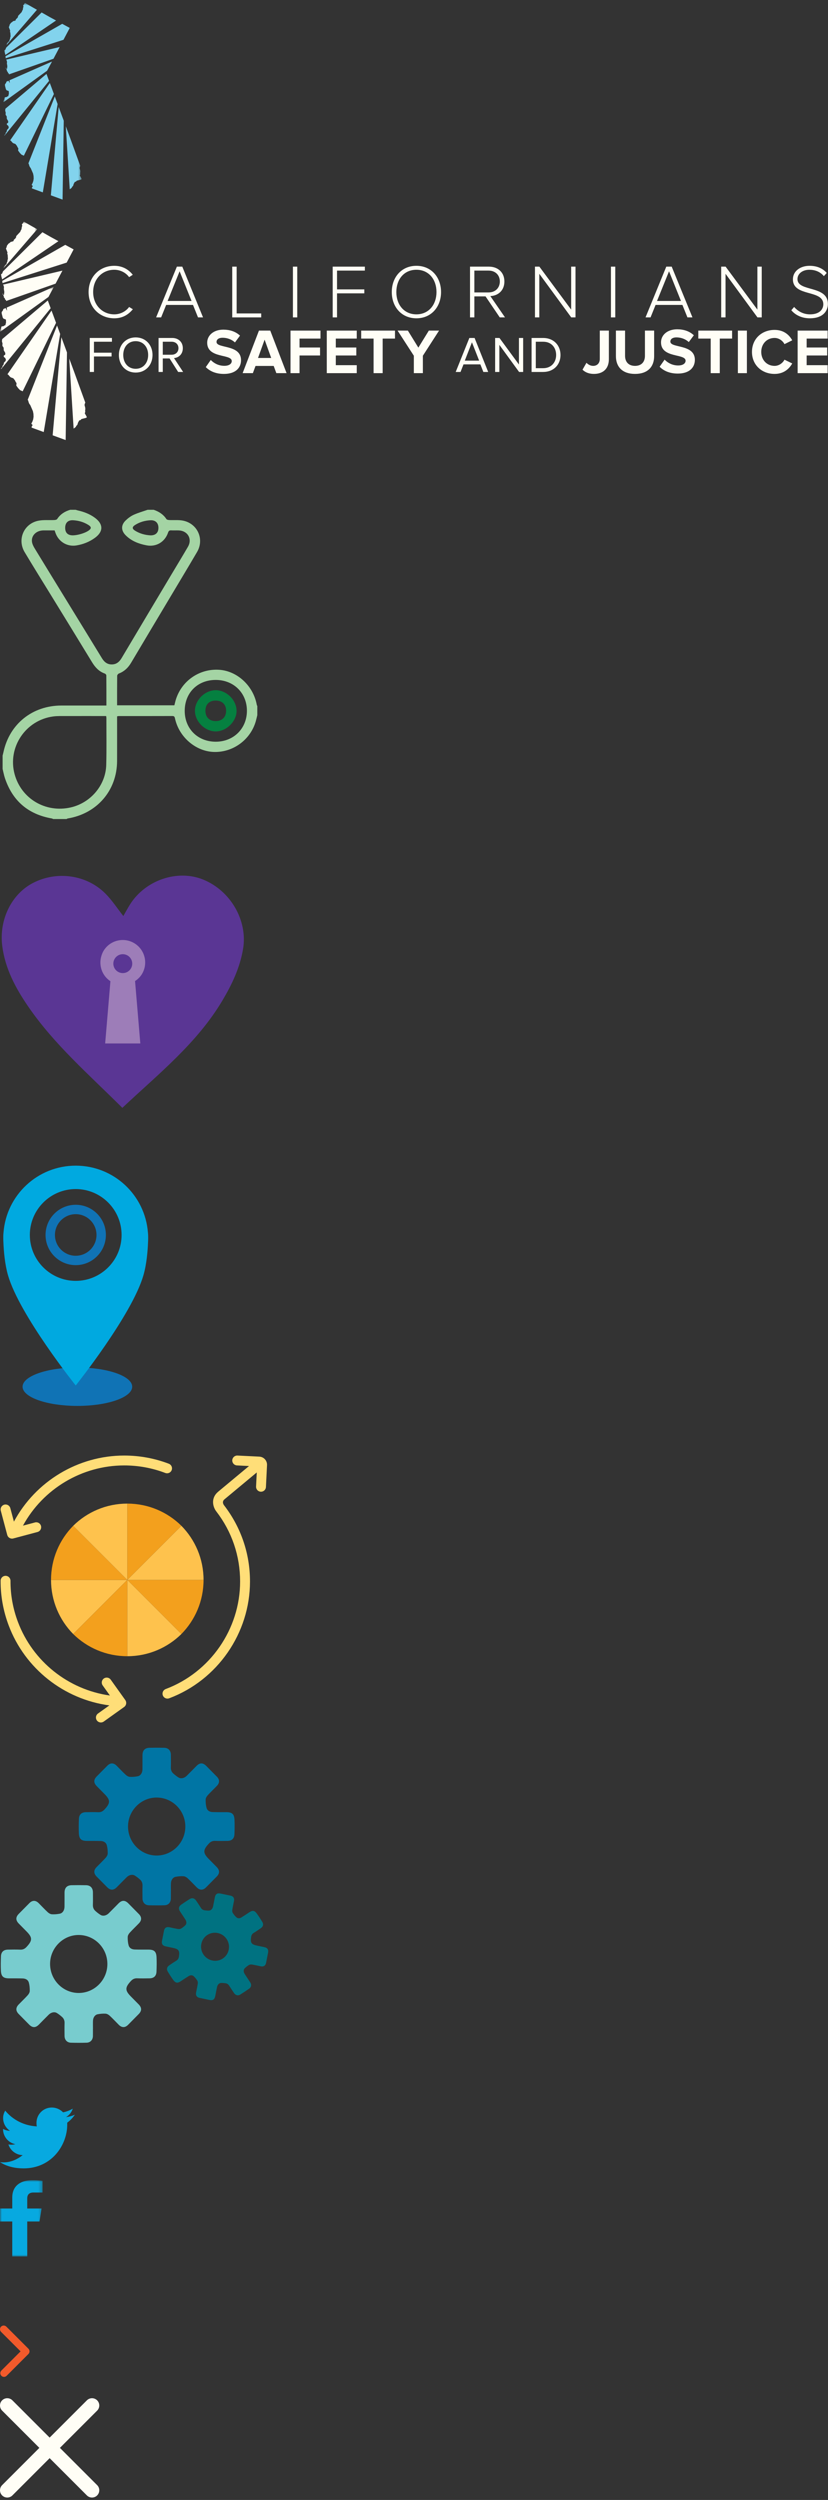 <?xml version="1.0" encoding="UTF-8" standalone="no"?>
<svg width="228px" height="688px" viewBox="0 0 228 688" version="1.1" xmlns="http://www.w3.org/2000/svg" xmlns:xlink="http://www.w3.org/1999/xlink">
    <rect x="0" y="0" width="228" height="688" fill="#333333" stroke="none"/>
    <!-- Generator: Sketch 41.2 (35397) - http://www.bohemiancoding.com/sketch -->
    <title>sprites</title>
    <desc>Created with Sketch.</desc>
    <defs>
        <polygon id="path-1" points="5.86 20.999 0 20.999 0 3.44262296e-05 5.86 3.44262296e-05 11.72 3.44262296e-05 11.72 20.999"></polygon>
        <polygon id="path-3" points="0 0.81 0 13.212 14.851 13.212 14.851 0.81 2.71050543e-20 0.81"></polygon>
        <polygon id="path-5" points="10.24 0.895 0.992 0.895 0.992 13.709 10.24 13.709 10.24 0.895"></polygon>
        <rect id="path-7" x="0.948" y="0.806" width="21.536" height="54.126"></rect>
        <rect id="path-9" x="0.948" y="0.806" width="21.536" height="54.126"></rect>
        <rect id="path-11" x="0.948" y="0.806" width="21.536" height="54.126"></rect>
        <rect id="path-13" x="0.948" y="0.806" width="21.536" height="54.126"></rect>
        <rect id="path-15" x="0.948" y="0.806" width="21.536" height="54.126"></rect>
        <rect id="path-17" x="0.948" y="0.806" width="21.536" height="54.126"></rect>
        <rect id="path-19" x="0.948" y="0.806" width="21.536" height="54.126"></rect>
        <rect id="path-21" x="0.948" y="0.806" width="21.536" height="54.126"></rect>
    </defs>
    <g id="Page-1" stroke="none" stroke-width="1" fill="none" fill-rule="evenodd">
        <g id="sprites" transform="translate(-1, 0)">
            <g id="Page-1" transform="translate(1, 600)">
                <mask id="mask-2" fill="white">
                    <use xlink:href="#path-1"></use>
                </mask>
                <g id="Clip-2"></g>
                <path d="M7.501,20.999 L7.501,11.365 L10.876,11.365 L11.443,7.794 L7.501,7.794 L7.501,4.986 C7.501,3.97 8.068,3.389 9.189,3.389 L11.72,3.389 L11.72,0.169 C11.72,0.169 10.587,3.44262296e-05 8.952,3.44262296e-05 C5.247,3.44262296e-05 3.375,1.888 3.375,4.708 L3.375,7.794 L-3.75e-05,7.794 L-3.75e-05,11.365 L3.375,11.365 L3.375,20.999 L7.501,20.999 Z" id="Fill-1" fill="#07A9E0" mask="url(#mask-2)"></path>
            </g>
            <path d="M21.615,581.973 C20.85,582.315 20.045,582.547 19.179,582.647 C20.065,582.124 20.73,581.288 21.042,580.302 C20.236,580.785 19.32,581.137 18.374,581.329 C17.579,580.523 16.482,580 15.264,580 C12.928,580 11.046,581.882 11.046,584.218 C11.046,584.55 11.066,584.892 11.137,585.194 C7.634,585.003 4.533,583.412 2.429,580.856 C2.077,581.48 1.856,582.124 1.856,582.909 C1.856,584.359 2.601,585.647 3.748,586.412 C3.053,586.392 2.409,586.201 1.835,585.889 L1.835,585.939 C1.835,587.992 3.295,589.704 5.228,590.086 C4.865,590.187 4.483,590.237 4.1,590.237 C3.839,590.237 3.577,590.207 3.315,590.157 C3.839,591.828 5.419,593.076 7.251,593.096 C5.822,594.244 3.98,595.099 2.007,595.099 C1.664,595.099 1.332,595.079 1,595.029 C2.862,596.227 5.107,596.75 7.493,596.75 C15.264,596.75 19.512,590.308 19.512,584.721 L19.512,584.167 C20.327,583.573 21.042,582.839 21.615,581.973 Z" id="twitter" fill="#07A9E0"></path>
            <g id="system" transform="translate(1, 480)">
                <path d="M47.053,40.532 C47.053,41.198 47.066,41.864 47.05,42.529 C47.023,43.56 46.355,44.307 45.337,44.338 C43.885,44.382 42.429,44.381 40.977,44.34 C39.928,44.311 39.252,43.561 39.239,42.496 C39.224,41.306 39.209,40.114 39.245,38.925 C39.264,38.242 39.035,37.689 38.554,37.258 C38.109,36.859 37.633,36.483 37.126,36.172 C36.465,35.768 35.544,35.969 34.883,36.623 C33.971,37.525 33.078,38.448 32.172,39.358 C31.258,40.279 30.398,40.274 29.48,39.346 C28.52,38.377 27.559,37.408 26.605,36.435 C25.768,35.584 25.758,34.705 26.588,33.843 C27.424,32.977 28.303,32.152 29.11,31.26 C29.386,30.955 29.648,30.505 29.657,30.115 C29.677,29.341 29.61,28.536 29.404,27.793 C29.191,27.02 28.5,26.681 27.732,26.657 C26.477,26.616 25.221,26.633 23.965,26.63 C22.392,26.625 21.796,26.125 21.718,24.554 C21.651,23.23 21.678,21.897 21.73,20.57 C21.774,19.366 22.448,18.743 23.646,18.723 C24.782,18.704 25.921,18.684 27.055,18.731 C27.759,18.76 28.291,18.507 28.747,18.009 C28.788,17.965 28.831,17.922 28.872,17.878 C30.416,16.188 30.401,15.365 28.796,13.742 C28.076,13.014 27.352,12.291 26.64,11.558 C25.744,10.638 25.745,9.782 26.636,8.879 C27.607,7.892 28.578,6.907 29.555,5.926 C30.381,5.095 31.282,5.098 32.12,5.937 C32.956,6.774 33.761,7.645 34.63,8.447 C34.929,8.724 35.367,8.974 35.758,8.998 C36.481,9.041 37.23,8.977 37.943,8.833 C38.721,8.676 39.212,7.894 39.227,6.933 C39.248,5.643 39.231,4.351 39.236,3.06 C39.239,1.721 39.876,1.024 41.19,0.996 C42.523,0.967 43.858,0.968 45.191,0.999 C46.38,1.028 47.045,1.757 47.051,2.972 C47.057,4.122 47.08,5.273 47.044,6.422 C47.022,7.105 47.252,7.658 47.733,8.089 C48.178,8.488 48.654,8.864 49.161,9.175 C49.822,9.58 50.742,9.378 51.404,8.725 C52.316,7.823 53.209,6.9 54.114,5.989 C55.029,5.068 55.889,5.073 56.807,6 C57.782,6.984 58.758,7.965 59.724,8.955 C60.507,9.755 60.52,10.643 59.739,11.459 C58.895,12.344 57.998,13.181 57.178,14.087 C56.901,14.391 56.641,14.842 56.63,15.232 C56.611,16.006 56.676,16.811 56.882,17.553 C57.096,18.327 57.788,18.666 58.554,18.691 C59.809,18.732 61.066,18.715 62.322,18.718 C63.895,18.723 64.493,19.223 64.57,20.793 C64.635,22.118 64.608,23.45 64.558,24.777 C64.513,25.981 63.84,26.605 62.642,26.625 C61.505,26.644 60.367,26.664 59.233,26.617 C58.529,26.588 57.996,26.839 57.539,27.337 C57.499,27.382 57.456,27.424 57.416,27.469 C55.873,29.157 55.888,29.983 57.49,31.605 C58.209,32.333 58.932,33.056 59.647,33.789 C60.541,34.709 60.541,35.565 59.653,36.468 C58.681,37.454 57.709,38.439 56.733,39.421 C55.907,40.253 55.007,40.25 54.167,39.411 C53.331,38.574 52.526,37.702 51.658,36.9 C51.358,36.623 50.919,36.373 50.531,36.35 C49.806,36.306 49.059,36.374 48.344,36.514 C47.605,36.659 47.103,37.412 47.068,38.293 C47.038,39.038 47.062,39.786 47.062,40.532 L47.053,40.532 Z M51.033,22.683 C51.036,18.294 47.523,14.726 43.167,14.695 C38.852,14.663 35.267,18.26 35.254,22.634 C35.242,27.054 38.792,30.661 43.15,30.653 C47.49,30.645 51.031,27.067 51.033,22.683 L51.033,22.683 Z" id="Fill-3" fill="#0075A4"></path>
                <path d="M25.588,78.355 C25.588,79.021 25.601,79.687 25.585,80.352 C25.559,81.383 24.891,82.13 23.872,82.161 C22.42,82.205 20.965,82.204 19.513,82.163 C18.464,82.134 17.788,81.384 17.774,80.319 C17.759,79.129 17.744,77.937 17.78,76.748 C17.8,76.065 17.571,75.512 17.09,75.081 C16.645,74.682 16.168,74.306 15.661,73.995 C15,73.591 14.08,73.792 13.419,74.446 C12.506,75.348 11.613,76.271 10.708,77.181 C9.793,78.102 8.933,78.097 8.015,77.169 C7.055,76.2 6.095,75.231 5.14,74.258 C4.304,73.407 4.293,72.528 5.124,71.666 C5.96,70.8 6.839,69.975 7.646,69.083 C7.921,68.778 8.183,68.328 8.192,67.938 C8.212,67.164 8.146,66.359 7.94,65.616 C7.726,64.843 7.035,64.504 6.267,64.48 C5.012,64.439 3.756,64.456 2.5,64.453 C0.928,64.448 0.331,63.948 0.253,62.378 C0.187,61.053 0.215,59.72 0.265,58.393 C0.31,57.189 0.983,56.566 2.182,56.546 C3.318,56.527 4.456,56.507 5.591,56.554 C6.294,56.583 6.826,56.33 7.283,55.832 C7.324,55.788 7.367,55.745 7.407,55.701 C8.951,54.011 8.936,53.188 7.331,51.565 C6.612,50.837 5.888,50.114 5.175,49.381 C4.28,48.461 4.281,47.605 5.171,46.702 C6.142,45.715 7.114,44.73 8.09,43.749 C8.916,42.918 9.817,42.921 10.656,43.76 C11.492,44.597 12.297,45.468 13.165,46.27 C13.465,46.547 13.903,46.797 14.293,46.821 C15.017,46.864 15.765,46.8 16.478,46.656 C17.257,46.499 17.748,45.717 17.763,44.756 C17.783,43.466 17.767,42.174 17.771,40.883 C17.774,39.544 18.411,38.847 19.725,38.819 C21.058,38.79 22.393,38.791 23.726,38.822 C24.915,38.851 25.581,39.58 25.587,40.795 C25.593,41.945 25.615,43.096 25.579,44.245 C25.557,44.928 25.787,45.481 26.268,45.912 C26.713,46.311 27.19,46.687 27.697,46.998 C28.358,47.403 29.278,47.201 29.939,46.548 C30.852,45.646 31.745,44.723 32.65,43.812 C33.565,42.891 34.425,42.896 35.343,43.823 C36.317,44.807 37.293,45.788 38.26,46.778 C39.042,47.578 39.055,48.466 38.275,49.282 C37.43,50.167 36.534,51.004 35.713,51.91 C35.437,52.214 35.176,52.665 35.166,53.055 C35.146,53.829 35.212,54.634 35.417,55.376 C35.631,56.15 36.323,56.489 37.09,56.514 C38.345,56.555 39.602,56.538 40.858,56.541 C42.431,56.546 43.028,57.046 43.105,58.616 C43.17,59.941 43.143,61.273 43.093,62.6 C43.048,63.804 42.375,64.428 41.177,64.448 C40.041,64.467 38.903,64.487 37.768,64.44 C37.065,64.411 36.532,64.662 36.075,65.16 C36.035,65.205 35.992,65.247 35.951,65.292 C34.408,66.98 34.423,67.806 36.026,69.428 C36.745,70.156 37.468,70.879 38.182,71.612 C39.077,72.532 39.077,73.388 38.188,74.291 C37.217,75.277 36.245,76.262 35.269,77.244 C34.442,78.076 33.542,78.073 32.703,77.234 C31.867,76.397 31.062,75.525 30.194,74.723 C29.894,74.446 29.455,74.196 29.066,74.173 C28.342,74.129 27.595,74.197 26.88,74.337 C26.141,74.482 25.639,75.235 25.603,76.116 C25.573,76.861 25.597,77.609 25.597,78.355 L25.588,78.355 Z M29.569,60.506 C29.572,56.117 26.059,52.549 21.703,52.518 C17.387,52.486 13.802,56.083 13.789,60.457 C13.777,64.877 17.328,68.484 21.685,68.476 C26.026,68.468 29.566,64.89 29.569,60.506 L29.569,60.506 Z" id="Fill-5" fill="#78CCCE"></path>
                <path d="M62.414,53.646 C61.238,51.866 58.856,51.362 57.081,52.519 C55.322,53.664 54.835,56.084 56.003,57.862 C57.184,59.657 59.592,60.166 61.357,58.994 C63.115,57.825 63.59,55.425 62.414,53.646 L62.414,53.646 Z M68.173,64.459 C68.423,64.838 68.682,65.213 68.924,65.598 C69.298,66.194 69.199,66.872 68.631,67.274 C67.82,67.846 66.99,68.394 66.148,68.919 C65.54,69.298 64.871,69.125 64.461,68.524 C64.004,67.851 63.547,67.179 63.119,66.487 C62.873,66.091 62.533,65.862 62.098,65.798 C61.693,65.739 61.28,65.705 60.874,65.719 C60.345,65.737 59.898,66.199 59.767,66.82 C59.587,67.679 59.427,68.541 59.254,69.4 C59.08,70.27 58.588,70.592 57.716,70.409 C56.803,70.219 55.891,70.029 54.98,69.835 C54.182,69.665 53.844,69.169 53.994,68.364 C54.143,67.555 54.333,66.754 54.457,65.942 C54.499,65.665 54.477,65.31 54.336,65.084 C54.055,64.635 53.714,64.202 53.317,63.856 C52.904,63.496 52.382,63.565 51.936,63.839 C51.205,64.29 50.496,64.773 49.779,65.244 C48.882,65.835 48.353,65.775 47.717,64.91 C47.18,64.18 46.693,63.411 46.222,62.636 C45.793,61.933 45.942,61.324 46.617,60.86 C47.256,60.421 47.898,59.981 48.562,59.579 C48.973,59.331 49.182,58.987 49.254,58.53 C49.261,58.49 49.268,58.45 49.275,58.409 C49.517,56.864 49.198,56.401 47.672,56.082 C46.988,55.938 46.303,55.799 45.62,55.651 C44.765,55.464 44.442,54.976 44.608,54.126 C44.789,53.197 44.972,52.27 45.158,51.343 C45.314,50.559 45.829,50.221 46.623,50.382 C47.415,50.544 48.202,50.737 48.999,50.866 C49.274,50.911 49.618,50.888 49.849,50.754 C50.278,50.507 50.68,50.188 51.032,49.837 C51.416,49.454 51.4,48.823 51.047,48.271 C50.572,47.527 50.076,46.797 49.591,46.062 C49.088,45.297 49.188,44.66 49.927,44.149 C50.675,43.629 51.436,43.126 52.207,42.642 C52.894,42.209 53.549,42.375 54.011,43.063 C54.448,43.717 54.894,44.364 55.306,45.032 C55.552,45.43 55.892,45.658 56.328,45.722 C56.732,45.781 57.145,45.816 57.552,45.801 C58.081,45.784 58.529,45.321 58.659,44.7 C58.839,43.842 58.999,42.98 59.171,42.12 C59.346,41.25 59.838,40.929 60.71,41.111 C61.635,41.303 62.562,41.495 63.486,41.693 C64.232,41.854 64.575,42.356 64.439,43.115 C64.29,43.937 64.095,44.752 63.969,45.578 C63.927,45.855 63.948,46.21 64.09,46.436 C64.37,46.884 64.712,47.318 65.108,47.664 C65.521,48.023 66.043,47.956 66.49,47.681 C67.22,47.231 67.93,46.747 68.647,46.276 C69.544,45.685 70.073,45.745 70.709,46.611 C71.245,47.341 71.732,48.11 72.204,48.884 C72.633,49.587 72.484,50.196 71.81,50.66 C71.169,51.099 70.528,51.54 69.865,51.94 C69.453,52.189 69.244,52.533 69.172,52.989 C69.165,53.03 69.157,53.07 69.151,53.11 C68.908,54.654 69.227,55.119 70.752,55.438 C71.436,55.582 72.121,55.721 72.805,55.87 C73.661,56.056 73.984,56.543 73.818,57.393 C73.637,58.321 73.454,59.249 73.268,60.176 C73.11,60.961 72.597,61.3 71.803,61.138 C71.011,60.976 70.224,60.784 69.427,60.654 C69.152,60.609 68.808,60.631 68.577,60.765 C68.148,61.014 67.748,61.334 67.393,61.683 C67.027,62.045 67.025,62.662 67.338,63.178 C67.601,63.613 67.896,64.03 68.178,64.455 L68.173,64.459 Z" id="Fill-7" fill="#007281"></path>
            </g>
            <g id="cycle" transform="translate(1, 400)">
                <path d="M35.051,34.799 L49.946,49.693 C53.719,45.861 56.051,40.603 56.051,34.799 L35.051,34.799 Z" id="Fill-3" fill="#F3A01D"></path>
                <path d="M35.051,34.799 L20.157,49.693 C16.384,45.861 14.052,40.603 14.052,34.799 L35.051,34.799 Z" id="Fill-5" fill="#FEC24D"></path>
                <path d="M35.051,34.799 L49.946,19.905 C53.719,23.737 56.051,28.995 56.051,34.799 L35.051,34.799 Z" id="Fill-7" fill="#FEC24D"></path>
                <path d="M35.051,34.799 L20.157,19.905 C16.384,23.737 14.052,28.995 14.052,34.799 L35.051,34.799 Z" id="Fill-9" fill="#F3A01D"></path>
                <path d="M35.051,34.799 L49.946,19.905 C46.114,16.131 40.855,13.799 35.051,13.799 L35.051,34.799 Z" id="Fill-11" fill="#F3A01D"></path>
                <path d="M35.051,34.799 L49.946,49.693 C46.114,53.467 40.855,55.799 35.051,55.799 L35.051,34.799 Z" id="Fill-13" fill="#FEC24D"></path>
                <path d="M35.051,34.799 L20.157,19.905 C23.989,16.131 29.247,13.799 35.051,13.799 L35.051,34.799 Z" id="Fill-15" fill="#FEC24D"></path>
                <path d="M35.051,34.799 L20.157,49.693 C23.989,53.467 29.247,55.799 35.051,55.799 L35.051,34.799 Z" id="Fill-17" fill="#F3A01D"></path>
                <path d="M1.994,22.427 C2.156,23.036 2.706,23.437 3.307,23.437 C3.423,23.437 3.541,23.423 3.658,23.391 L10.33,21.614 C11.056,21.421 11.488,20.675 11.294,19.95 C11.101,19.223 10.354,18.786 9.63,18.986 L6.322,19.867 C11.847,9.735 22.566,3.294 34.204,3.294 C38.105,3.294 41.912,3.993 45.52,5.371 C46.224,5.64 47.008,5.287 47.276,4.585 C47.544,3.884 47.192,3.098 46.49,2.829 C42.572,1.333 38.437,0.574 34.204,0.574 C21.494,0.574 9.799,7.652 3.833,18.763 L2.845,15.056 C2.652,14.328 1.905,13.895 1.181,14.091 C0.455,14.284 0.023,15.03 0.217,15.755 L1.994,22.427 Z" id="Fill-19" fill="#FFDE78"></path>
                <path d="M30.489,62.251 C30.051,61.639 29.202,61.497 28.591,61.935 C27.98,62.371 27.838,63.222 28.275,63.833 L30.265,66.618 C18.836,65.016 9.033,57.254 4.934,46.362 C3.56,42.713 2.873,38.903 2.892,35.039 C2.895,34.288 2.289,33.676 1.538,33.673 L1.531,33.673 C0.783,33.673 0.175,34.278 0.171,35.027 C0.151,39.223 0.897,43.359 2.388,47.32 C6.864,59.215 17.608,67.666 30.11,69.336 L26.987,71.567 C26.375,72.004 26.234,72.854 26.67,73.465 C26.936,73.837 27.354,74.034 27.779,74.034 C28.052,74.034 28.328,73.952 28.568,73.781 L34.187,69.768 C34.48,69.558 34.678,69.24 34.738,68.884 C34.797,68.529 34.712,68.164 34.503,67.87 L30.489,62.251 Z" id="Fill-21" fill="#FFDE78"></path>
                <path d="M71.412,0.873 L65.382,0.575 C64.644,0.536 63.994,1.117 63.957,1.867 C63.92,2.618 64.498,3.255 65.248,3.292 L68.573,3.457 L60.081,10.521 C57.955,12.289 58.615,14.75 59.568,15.961 C63.854,21.526 66.118,28.19 66.118,35.232 C66.118,48.328 57.885,60.223 45.632,64.832 C44.929,65.096 44.573,65.881 44.837,66.584 C45.042,67.13 45.56,67.465 46.11,67.465 C46.27,67.465 46.431,67.438 46.589,67.379 C59.897,62.373 68.839,49.455 68.839,35.232 C68.839,27.584 66.378,20.347 61.715,14.29 C61.538,14.065 61.021,13.278 61.821,12.613 L70.704,5.224 L70.512,9.103 C70.475,9.854 71.053,10.492 71.803,10.529 C71.826,10.53 71.849,10.531 71.872,10.531 C72.592,10.531 73.193,9.965 73.229,9.238 L73.527,3.207 C73.587,1.982 72.639,0.934 71.412,0.873" id="Fill-23" fill="#FFDE78"></path>
            </g>
            <g id="crime-survivors" transform="translate(1, 320)">
                <path d="M21.309,66.917 C29.645,66.917 36.403,64.55 36.403,61.63 C36.403,58.711 29.645,56.344 21.309,56.344 C12.973,56.344 6.215,58.711 6.215,61.63 C6.215,64.55 12.973,66.917 21.309,66.917" id="Fill-3" fill="#1073B5"></path>
                <path d="M20.85,11.56 C16.269,11.56 12.542,15.287 12.542,19.867 C12.542,24.448 16.269,28.175 20.85,28.175 C25.431,28.175 29.157,24.448 29.157,19.867 C29.157,15.287 25.431,11.56 20.85,11.56 M20.85,25.591 C17.689,25.591 15.127,23.029 15.127,19.867 C15.127,16.707 17.689,14.145 20.85,14.145 C24.011,14.145 26.573,16.707 26.573,19.867 C26.573,23.029 24.011,25.591 20.85,25.591" id="Fill-5" fill="#1073B5"></path>
                <path d="M40.735,19.22 C39.956,8.915 31.355,0.794 20.85,0.794 C10.346,0.794 1.744,8.915 0.965,19.22 C0.965,19.22 0.887,19.781 0.903,20.698 C0.903,20.713 0.902,20.728 0.902,20.743 C0.902,21.12 0.915,21.495 0.935,21.868 C1.027,24.272 1.319,27.9 2.209,30.98 C5.375,41.929 20.85,61.294 20.85,61.294 C20.85,61.294 36.325,41.929 39.491,30.98 C40.382,27.9 40.674,24.272 40.765,21.868 C40.786,21.495 40.799,21.12 40.799,20.743 C40.799,20.728 40.798,20.713 40.798,20.698 C40.813,19.781 40.735,19.22 40.735,19.22 M20.85,32.502 C13.884,32.502 8.216,26.834 8.216,19.868 C8.216,12.902 13.884,7.234 20.85,7.234 C27.817,7.234 33.484,12.902 33.484,19.868 C33.484,26.834 27.817,32.502 20.85,32.502" id="Fill-7" fill="#00A9E0"></path>
            </g>
            <g id="wellbeing" transform="translate(1, 240)">
                <path d="M33.69,64.884 C24.514,55.734 14.92,47.458 7.721,36.935 C4.259,31.876 1.391,26.525 0.612,20.276 C-0.281,13.108 3.164,6.047 9.108,2.982 C15.666,-0.398 23.838,0.715 29.024,5.916 C30.855,7.751 32.292,9.982 33.962,12.1 C34.578,11.031 35.177,9.882 35.874,8.796 C40.12,2.169 48.879,-0.779 55.884,2.037 C63.499,5.098 68.243,13.348 66.935,21.143 C66.067,26.318 63.871,30.934 61.227,35.374 C54.213,47.151 43.637,55.533 33.69,64.884" id="Fill-3" fill="#5A3694"></path>
                <path d="M38.946,28.291 C40.833,25.448 40.059,21.614 37.216,19.726 C34.373,17.839 30.539,18.613 28.651,21.456 C28.299,21.987 28.069,22.558 27.898,23.139 C27.155,25.669 28.069,28.486 30.381,30.021 C30.389,30.026 30.398,30.029 30.406,30.034 L28.959,47.163 L38.639,47.163 L37.188,29.984 C37.356,29.872 37.529,29.768 37.687,29.638 C38.157,29.255 38.593,28.822 38.946,28.291" id="Fill-5" fill="#9D7DB8"></path>
                <path d="M31.21,25.2 C31.21,23.763 32.375,22.598 33.812,22.598 C35.249,22.598 36.414,23.763 36.414,25.2 C36.414,26.637 35.249,27.802 33.812,27.802 C32.375,27.802 31.21,26.637 31.21,25.2" id="Fill-7" fill="#5A3694"></path>
            </g>
            <g id="public-health" transform="translate(1, 140)">
                <path d="M70.853,56.812 C70.715,57.373 70.594,57.939 70.436,58.495 C68.977,63.581 64.194,67.089 58.931,66.944 C53.916,66.805 49.319,62.874 48.194,57.751 C48.103,57.343 48.028,57.05 47.478,57.052 C42.529,57.073 37.583,57.063 32.635,57.066 C32.529,57.066 32.422,57.106 32.243,57.143 L32.243,58.132 C32.243,61.898 32.252,65.664 32.24,69.43 C32.215,77.548 26.723,83.919 18.616,85.251 C18.517,85.268 18.427,85.35 18.334,85.401 L14.643,85.401 C14.518,85.347 14.399,85.267 14.271,85.244 C7.729,84.101 3.442,80.374 1.357,74.151 C1.081,73.323 0.925,72.455 0.715,71.605 L0.715,67.948 C0.799,67.608 0.893,67.269 0.967,66.926 C2.638,59.223 8.943,54.171 16.913,54.165 C20.713,54.162 24.517,54.166 28.317,54.166 L29.299,54.166 C29.299,51.339 29.308,48.606 29.28,45.872 C29.279,45.698 29.044,45.432 28.86,45.367 C27.241,44.797 26.197,43.646 25.331,42.222 C21.616,36.112 17.86,30.026 14.12,23.931 C11.668,19.939 9.185,15.965 6.78,11.946 C4.694,8.459 6.558,4.124 10.54,3.311 C11.966,3.02 13.485,3.189 14.96,3.117 C15.232,3.104 15.623,3.027 15.743,2.841 C16.607,1.51 17.846,0.735 19.34,0.298 L20.852,0.298 C21.035,0.357 21.215,0.426 21.404,0.468 C23.11,0.851 24.724,1.456 26.134,2.499 C28.502,4.252 28.495,6.314 26.113,8.038 C24.602,9.133 22.89,9.803 21.047,10.107 C18.608,10.507 16.332,9.214 15.389,6.946 C15.264,6.644 15.166,6.33 15.037,5.966 C14.243,5.966 13.463,5.963 12.684,5.967 C12.293,5.969 11.898,5.954 11.511,5.999 C9.807,6.198 8.601,7.511 8.8,9.079 C8.882,9.708 9.195,10.342 9.534,10.898 C12.646,16.013 15.786,21.111 18.916,26.213 C21.976,31.199 25.041,36.181 28.087,41.171 C28.767,42.282 29.669,42.952 31.027,42.846 C32.2,42.753 32.922,42.053 33.498,41.089 C38.072,33.397 42.664,25.712 47.252,18.027 C48.757,15.504 50.286,12.996 51.764,10.457 C52.998,8.337 51.706,6.072 49.234,5.973 C48.538,5.945 47.836,5.997 47.141,5.957 C46.63,5.926 46.438,6.112 46.272,6.598 C45.397,9.157 43.01,10.582 40.37,10.083 C38.2,9.675 36.17,8.892 34.584,7.291 C33.315,6.009 33.297,4.504 34.584,3.252 C35.23,2.624 35.998,2.048 36.816,1.674 C38.045,1.112 39.368,0.748 40.651,0.298 L42.33,0.298 C43.758,0.79 44.974,1.555 45.819,2.851 C45.938,3.035 46.331,3.106 46.603,3.12 C47.883,3.186 49.205,3.031 50.44,3.288 C54.429,4.119 56.312,8.414 54.267,11.906 C51.816,16.088 49.312,20.241 46.828,24.405 C43.252,30.401 39.663,36.391 36.102,42.395 C35.291,43.757 34.239,44.789 32.727,45.358 C32.516,45.438 32.266,45.769 32.264,45.987 C32.233,48.669 32.243,51.353 32.243,54.102 L48.017,54.102 C48.16,53.547 48.278,52.979 48.456,52.427 C50.111,47.286 54.983,43.976 60.358,44.329 C65.35,44.657 69.76,48.76 70.703,53.949 C70.725,54.077 70.802,54.196 70.853,54.319 L70.853,56.812 Z M29.227,57.058 L28.401,57.058 C24.992,57.058 21.582,57.049 18.172,57.062 C17,57.067 15.813,57.019 14.658,57.17 C7.032,58.176 2.022,65.689 4.022,73.057 C5.854,79.806 12.547,83.778 19.451,82.213 C24.951,80.968 29.105,76.103 29.253,70.516 C29.37,66.201 29.293,61.879 29.299,57.562 C29.299,57.427 29.262,57.292 29.227,57.058 L29.227,57.058 Z M50.865,55.629 C50.861,60.557 54.456,64.127 59.417,64.124 C64.338,64.121 67.999,60.481 67.993,55.599 C67.987,50.709 64.335,47.114 59.386,47.121 C54.407,47.127 50.87,50.661 50.865,55.629 L50.865,55.629 Z M41.431,7.334 C42.822,7.356 43.614,6.62 43.626,5.293 C43.641,3.928 42.825,3.107 41.416,3.178 C39.919,3.255 38.498,3.658 37.222,4.459 C36.336,5.018 36.336,5.524 37.23,6.072 C38.514,6.857 39.929,7.249 41.431,7.334 L41.431,7.334 Z M20.145,7.329 C21.425,7.294 23.287,6.744 24.274,6.105 C25.215,5.498 25.241,5.026 24.311,4.451 C23.032,3.659 21.608,3.25 20.113,3.175 C18.697,3.105 17.933,3.907 17.948,5.315 C17.962,6.668 18.724,7.365 20.145,7.329 L20.145,7.329 Z" id="Fill-4" fill="#A4D4A4"></path>
                <path d="M59.431,49.947 C62.435,49.967 65.162,52.706 65.141,55.682 C65.121,58.576 62.303,61.318 59.373,61.294 C56.371,61.27 53.636,58.507 53.681,55.545 C53.726,52.59 56.461,49.926 59.431,49.947 M56.566,55.647 C56.575,57.376 57.66,58.451 59.394,58.448 C61.162,58.446 62.277,57.333 62.263,55.582 C62.248,53.836 61.137,52.782 59.328,52.801 C57.582,52.821 56.557,53.877 56.566,55.647" id="Fill-6" fill="#058040"></path>
            </g>
            <g id="footer-logo" transform="translate(1, 60)">
                <polygon id="Fill-1" fill="#FFFEF6" points="24.713 42.366 24.713 33.009 30.82 33.009 30.82 34.047 25.873 34.047 25.873 37.063 30.723 37.063 30.723 38.101 25.873 38.101 25.873 42.366"></polygon>
                <g id="Group-8" transform="translate(32, 30.105)" fill="#FFFEF6">
                    <path d="M0.735,7.589 C0.735,4.825 2.607,2.749 5.36,2.749 C8.113,2.749 10,4.825 10,7.589 C10,10.353 8.113,12.429 5.36,12.429 C2.607,12.429 0.735,10.353 0.735,7.589 M8.798,7.589 C8.798,5.401 7.442,3.787 5.36,3.787 C3.264,3.787 1.937,5.401 1.937,7.589 C1.937,9.763 3.264,11.391 5.36,11.391 C7.442,11.391 8.798,9.763 8.798,7.589" id="Fill-2"></path>
                    <path d="M17.057,12.261 L14.696,8.543 L12.823,8.543 L12.823,12.261 L11.663,12.261 L11.663,2.904 L15.408,2.904 C17.113,2.904 18.343,3.998 18.343,5.724 C18.343,7.407 17.183,8.333 15.911,8.445 L18.427,12.261 L17.057,12.261 Z M17.141,5.724 C17.141,4.658 16.372,3.942 15.268,3.942 L12.823,3.942 L12.823,7.519 L15.268,7.519 C16.372,7.519 17.141,6.776 17.141,5.724 L17.141,5.724 Z" id="Fill-4"></path>
                    <path d="M24.665,10.926 L26.038,8.963 C26.866,9.83 28.152,10.572 29.773,10.572 C31.165,10.572 31.817,9.953 31.817,9.264 C31.817,7.212 25.052,8.645 25.052,4.206 C25.052,2.243 26.744,0.616 29.509,0.616 C31.377,0.616 32.926,1.182 34.089,2.26 L32.697,4.135 C31.745,3.251 30.477,2.844 29.279,2.844 C28.223,2.844 27.623,3.304 27.623,4.011 C27.623,5.868 34.37,4.613 34.37,9.016 C34.37,11.173 32.821,12.801 29.668,12.801 C27.395,12.801 25.774,12.04 24.665,10.926" id="Fill-6"></path>
                </g>
                <path d="M76.098,42.694 L75.364,40.71 L70.363,40.71 L69.628,42.694 L66.813,42.694 L71.307,30.984 L74.419,30.984 L78.913,42.694 L76.098,42.694 Z M72.863,33.477 L71.045,38.516 L74.682,38.516 L72.863,33.477 Z" id="Fill-9" fill="#FFFEF6"></path>
                <polygon id="Fill-10" fill="#FFFEF6" points="79.998 42.694 79.998 30.984 88.251 30.984 88.251 33.179 82.481 33.179 82.481 35.637 88.129 35.637 88.129 37.831 82.481 37.831 82.481 42.694"></polygon>
                <polygon id="Fill-11" fill="#FFFEF6" points="89.983 42.694 89.983 30.984 98.236 30.984 98.236 33.179 92.466 33.179 92.466 35.637 98.114 35.637 98.114 37.831 92.466 37.831 92.466 40.5 98.236 40.5 98.236 42.694"></polygon>
                <polygon id="Fill-12" fill="#FFFEF6" points="102.87 42.694 102.87 33.179 99.46 33.179 99.46 30.984 108.763 30.984 108.763 33.179 105.371 33.179 105.371 42.694"></polygon>
                <polygon id="Fill-13" fill="#FFFEF6" points="113.957 42.694 113.957 37.901 109.481 30.984 112.313 30.984 115.199 35.672 118.084 30.984 120.899 30.984 116.44 37.901 116.44 42.694"></polygon>
                <path d="M133.1,42.366 L132.276,40.276 L127.636,40.276 L126.812,42.366 L125.484,42.366 L129.243,33.009 L130.683,33.009 L134.428,42.366 L133.1,42.366 Z M129.956,34.201 L127.985,39.252 L131.94,39.252 L129.956,34.201 Z" id="Fill-14" fill="#FFFEF6"></path>
                <polygon id="Fill-15" fill="#FFFEF6" points="142.938 42.366 137.502 34.903 137.502 42.366 136.342 42.366 136.342 33.009 137.53 33.009 142.896 40.318 142.896 33.009 144.056 33.009 144.056 42.366"></polygon>
                <g id="Group-24" transform="translate(146, 30.105)" fill="#FFFEF6">
                    <path d="M0.377,12.261 L0.377,2.904 L3.563,2.904 C6.469,2.904 8.342,4.938 8.342,7.59 C8.342,10.255 6.469,12.261 3.563,12.261 L0.377,12.261 Z M7.14,7.59 C7.14,5.569 5.868,3.942 3.563,3.942 L1.537,3.942 L1.537,11.223 L3.563,11.223 C5.827,11.223 7.14,9.596 7.14,7.59 L7.14,7.59 Z" id="Fill-16"></path>
                    <path d="M14.402,11.64 L15.486,9.744 C15.941,10.183 16.535,10.587 17.34,10.587 C18.441,10.587 19.158,9.832 19.158,8.708 L19.158,0.878 L21.659,0.878 L21.659,8.743 C21.659,11.499 19.927,12.799 17.549,12.799 C16.36,12.799 15.241,12.465 14.402,11.64" id="Fill-18"></path>
                    <path d="M23.6,7.901 L23.6,0.879 L26.118,0.879 L26.118,7.831 C26.118,9.464 27.062,10.587 28.863,10.587 C30.664,10.587 31.591,9.464 31.591,7.831 L31.591,0.879 L34.126,0.879 L34.126,7.901 C34.126,10.798 32.413,12.799 28.863,12.799 C25.313,12.799 23.6,10.798 23.6,7.901" id="Fill-20"></path>
                    <path d="M35.634,10.828 L37.008,8.865 C37.836,9.732 39.122,10.474 40.743,10.474 C42.134,10.474 42.786,9.855 42.786,9.166 C42.786,7.114 36.021,8.546 36.021,4.108 C36.021,2.145 37.712,0.518 40.478,0.518 C42.346,0.518 43.896,1.084 45.058,2.162 L43.667,4.037 C42.716,3.153 41.447,2.746 40.249,2.746 C39.192,2.746 38.593,3.206 38.593,3.913 C38.593,5.77 45.34,4.515 45.34,8.918 C45.34,11.075 43.79,12.703 40.637,12.703 C38.364,12.703 36.744,11.942 35.634,10.828" id="Fill-22"></path>
                </g>
                <polygon id="Fill-25" fill="#FFFEF6" points="195.699 42.694 195.699 33.179 192.289 33.179 192.289 30.984 201.592 30.984 201.592 33.179 198.199 33.179 198.199 42.694"></polygon>
                <polygon id="Fill-26" fill="#FFFEF6" points="203.183 42.694 205.666 42.694 205.666 30.985 203.183 30.985"></polygon>
                <path d="M207.065,36.848 C207.065,33.232 209.775,30.792 213.29,30.792 C215.843,30.792 217.329,32.178 218.151,33.653 L216.018,34.706 C215.528,33.758 214.479,33.004 213.29,33.004 C211.157,33.004 209.618,34.636 209.618,36.848 C209.618,39.06 211.157,40.693 213.29,40.693 C214.479,40.693 215.528,39.938 216.018,38.99 L218.151,40.025 C217.329,41.483 215.843,42.905 213.29,42.905 C209.775,42.905 207.065,40.447 207.065,36.848" id="Fill-27" fill="#FFFEF6"></path>
                <polygon id="Fill-29" fill="#FFFEF6" points="219.639 30.984 219.639 42.694 227.892 42.694 227.892 40.499 222.121 40.499 222.121 37.83 227.77 37.83 227.77 35.636 222.121 35.636 222.121 33.178 227.892 33.178 227.892 30.984"></polygon>
                <path d="M24.395,20.375 C24.395,16.083 27.515,13.151 31.472,13.151 C33.692,13.151 35.387,14.136 36.56,15.622 L35.555,16.271 C34.676,15.057 33.147,14.24 31.472,14.24 C28.206,14.24 25.651,16.732 25.651,20.375 C25.651,23.976 28.206,26.51 31.472,26.51 C33.147,26.51 34.676,25.693 35.555,24.479 L36.581,25.107 C35.325,26.636 33.692,27.599 31.472,27.599 C27.515,27.599 24.395,24.667 24.395,20.375" id="Fill-30" fill="#FFFEF6"></path>
                <path d="M54.526,27.348 L53.145,23.914 L45.754,23.914 L44.371,27.348 L42.989,27.348 L48.706,13.382 L50.193,13.382 L55.908,27.348 L54.526,27.348 Z M49.459,14.66 L46.151,22.825 L52.746,22.825 L49.459,14.66 Z" id="Fill-32" fill="#FFFEF6"></path>
                <polygon id="Fill-33" fill="#FFFEF6" points="63.95 27.348 63.95 13.382 65.164 13.382 65.164 26.259 71.927 26.259 71.927 27.348"></polygon>
                <polygon id="Fill-34" fill="#FFFEF6" points="80.66 27.348 81.853 27.348 81.853 13.382 80.66 13.382"></polygon>
                <polygon id="Fill-35" fill="#FFFEF6" points="91.611 27.348 91.611 13.382 100.468 13.382 100.468 14.471 92.804 14.471 92.804 19.643 100.321 19.643 100.321 20.732 92.804 20.732 92.804 27.348"></polygon>
                <g id="Group-40" transform="translate(107, 13.105)" fill="#FFFEF6">
                    <path d="M0.881,7.27 C0.881,3.187 3.561,0.046 7.665,0.046 C11.748,0.046 14.449,3.187 14.449,7.27 C14.449,11.353 11.748,14.494 7.665,14.494 C3.561,14.494 0.881,11.353 0.881,7.27 M13.193,7.27 C13.193,3.732 11.015,1.135 7.665,1.135 C4.294,1.135 2.137,3.732 2.137,7.27 C2.137,10.788 4.294,13.405 7.665,13.405 C11.015,13.405 13.193,10.788 13.193,7.27" id="Fill-36"></path>
                    <path d="M30.614,14.242 L26.698,8.463 L23.621,8.463 L23.621,14.242 L22.427,14.242 L22.427,0.276 L27.641,0.276 C30.049,0.276 31.891,1.805 31.891,4.359 C31.891,6.893 30.111,8.296 28.018,8.379 L32.059,14.242 L30.614,14.242 Z M30.635,4.359 C30.635,2.6 29.4,1.365 27.536,1.365 L23.621,1.365 L23.621,7.374 L27.536,7.374 C29.4,7.374 30.635,6.118 30.635,4.359 L30.635,4.359 Z" id="Fill-38"></path>
                </g>
                <polygon id="Fill-41" fill="#FFFEF6" points="157.297 27.348 148.503 15.35 148.503 27.348 147.31 27.348 147.31 13.382 148.524 13.382 157.276 25.212 157.276 13.382 158.47 13.382 158.47 27.348"></polygon>
                <polygon id="Fill-42" fill="#FFFEF6" points="168.229 27.348 169.423 27.348 169.423 13.382 168.229 13.382"></polygon>
                <path d="M189.293,27.348 L187.911,23.914 L180.52,23.914 L179.138,27.348 L177.756,27.348 L183.472,13.382 L184.959,13.382 L190.675,27.348 L189.293,27.348 Z M184.226,14.66 L180.918,22.825 L187.513,22.825 L184.226,14.66 Z" id="Fill-43" fill="#FFFEF6"></path>
                <polygon id="Fill-44" fill="#FFFEF6" points="208.578 27.348 199.784 15.35 199.784 27.348 198.591 27.348 198.591 13.382 199.805 13.382 208.557 25.212 208.557 13.382 209.751 13.382 209.751 27.348"></polygon>
                <g id="Group-56" transform="translate(0, 3.106)">
                    <path d="M217.897,22.274 L218.672,21.374 C219.572,22.4 221.038,23.405 223.048,23.405 C225.895,23.405 226.712,21.813 226.712,20.62 C226.712,16.516 218.337,18.652 218.337,13.773 C218.337,11.491 220.389,10.046 222.922,10.046 C224.995,10.046 226.586,10.779 227.654,12.014 L226.859,12.894 C225.854,11.679 224.43,11.135 222.859,11.135 C220.996,11.135 219.593,12.203 219.593,13.71 C219.593,17.291 227.968,15.323 227.968,20.536 C227.968,22.337 226.775,24.493 223.006,24.493 C220.703,24.493 218.965,23.551 217.897,22.274" id="Fill-45" fill="#FFFEF6"></path>
                    <path d="M0.806,11.625 L0.613,12.127 C0.603,12.155 0.584,12.178 0.559,12.195 L0.28,12.381 L0.38,13.009 L0.583,13.735 L0.589,13.793 L16.09,3.264 L14.046,2.155 L11.678,0.807 L0.814,11.59 L0.806,11.625 Z" id="Fill-47" fill="#FFFEF6"></path>
                    <path d="M23.817,51.478 L23.372,50.694 C23.352,50.659 23.348,50.616 23.362,50.577 L23.477,50.244 L23.442,49.905 C23.441,49.893 23.441,49.881 23.443,49.87 L23.49,49.553 L23.475,49.132 L23.28,48.374 C23.274,48.351 23.274,48.326 23.28,48.302 L23.366,47.963 L23.489,47.699 L20.413,39.225 L19.069,35.585 L20.272,54.849 L20.823,54.441 L21.041,54.066 C21.047,54.054 21.055,54.045 21.064,54.035 L21.302,53.799 L21.478,53.224 C21.481,53.214 21.485,53.205 21.49,53.196 L21.792,52.649 C21.81,52.617 21.841,52.592 21.877,52.582 L22.191,52.486 L22.397,52.249 C22.416,52.226 22.441,52.21 22.47,52.203 L23.674,51.896 L23.915,51.734 L23.817,51.478 Z" id="Fill-49" fill="#FFFEF6"></path>
                    <g id="Group-53" transform="translate(0, 15)">
                        <mask id="mask-4" fill="white">
                            <use xlink:href="#path-3"></use>
                        </mask>
                        <g id="Clip-52"></g>
                        <path d="M1.943,7.406 C1.914,7.392 1.66,6.89 1.66,6.89 L1.547,6.669 L0.91,6.95 L0.864,7.178 C0.861,7.194 0.856,7.209 0.847,7.224 L0.676,7.508 C0.671,7.517 0.664,7.526 0.656,7.534 L0.505,7.691 L0.443,7.937 L0.484,8.249 L0.757,9.294 L0.984,9.6 L1.545,9.803 C1.601,9.823 1.638,9.875 1.64,9.934 L1.661,10.629 C1.661,10.642 1.659,10.655 1.657,10.668 L1.485,11.347 C1.473,11.394 1.439,11.431 1.394,11.447 C1.349,11.463 1.299,11.456 1.261,11.428 L1.239,11.411 L1.121,11.573 C1.1,11.602 1.069,11.622 1.033,11.629 L0.396,11.756 L0.247,12.347 L-0,12.952 L0.048,13.212 L13.35,3.611 L14.732,1.036 L14.851,0.81 L1.856,6.534 C1.905,7.024 1.943,7.406 1.943,7.406" id="Fill-51" fill="#FFFEF6" mask="url(#mask-4)"></path>
                    </g>
                    <path d="M13.162,19.586 L0.614,30.21 L0.523,30.788 L0.699,31.461 C0.704,31.48 0.705,31.5 0.701,31.519 L0.65,31.846 L0.688,32.129 L0.982,32.541 C0.999,32.565 1.008,32.592 1.009,32.621 L1.029,33.28 L1.442,34.015 C1.456,34.039 1.462,34.067 1.46,34.095 L1.436,34.45 C1.433,34.5 1.403,34.545 1.359,34.568 L1.102,34.698 L1.002,34.917 L1.127,35.193 L1.402,35.379 C1.425,35.395 1.444,35.418 1.454,35.444 L1.616,35.847 C1.63,35.879 1.63,35.916 1.617,35.95 L1.509,36.249 C1.502,36.269 1.49,36.287 1.475,36.301 L1.109,36.667 L0.954,37.276 C0.948,37.301 0.935,37.324 0.916,37.343 L0.691,37.566 L0.672,37.867 C0.669,37.903 0.653,37.937 0.626,37.962 L0.35,38.223 L0.284,38.41 L0.34,38.443 L13.951,21.722 L13.162,19.586 Z" id="Fill-54" fill="#FFFEF6"></path>
                </g>
                <polygon id="Fill-57" fill="#FFFEF6" points="14.499 59.799 18.078 61.106 18.441 36.989 16.898 32.808"></polygon>
                <polygon id="Fill-58" fill="#FFFEF6" points="0.626 17.299 0.683 17.892 0.687 17.906 18.358 12.267 20.273 8.637 17.968 7.387"></polygon>
                <g id="Group-68" transform="translate(0, 0.105)">
                    <path d="M4.55,45.398 L4.484,46.014 L5.013,46.734 L5.527,47.267 L6.242,47.583 L15.434,28.738 L14.188,25.366 L2.045,42.9 L2.217,42.977 C2.236,42.986 2.252,42.998 2.267,43.014 L2.764,43.59 L3.013,43.769 L3.624,43.989 C3.65,43.998 3.671,44.014 3.688,44.035 L4.112,44.568 C4.12,44.577 4.125,44.587 4.13,44.597 L4.298,44.968 L4.526,45.303 C4.545,45.331 4.553,45.365 4.55,45.398" id="Fill-59" fill="#FFFEF6"></path>
                    <path d="M16.565,31.802 L15.708,29.48 L7.619,49.948 L7.703,50.026 C7.722,50.043 7.736,50.066 7.743,50.091 L7.919,50.695 L8.075,51.031 L8.335,51.383 C8.341,51.392 8.347,51.402 8.351,51.412 L9.057,53.034 C9.061,53.043 9.064,53.053 9.066,53.063 L9.211,53.789 L9.242,54.607 L9.139,55.299 L8.906,55.956 L8.621,56.492 C8.626,56.496 8.63,56.5 8.634,56.504 L8.919,56.806 C8.967,56.857 8.972,56.933 8.931,56.989 L8.729,57.267 C8.727,57.271 8.723,57.274 8.72,57.278 L8.706,57.571 L8.767,57.601 L12.041,58.796 L16.565,31.802 Z" id="Fill-61" fill="#FFFEF6"></path>
                    <path d="M0.998,18.521 C1.004,18.534 1.009,18.546 1.012,18.558 L1.088,18.905 C1.091,18.919 1.092,18.933 1.091,18.945 L1.067,19.3 C1.066,19.314 1.063,19.328 1.059,19.34 L1.033,19.413 L1.033,19.413 L1.056,19.451 C1.064,19.466 1.07,19.483 1.073,19.5 L1.188,20.218 C1.189,20.23 1.189,20.244 1.188,20.256 L1.116,20.927 C1.108,21.002 1.046,21.056 0.971,21.056 C0.898,21.053 0.836,20.997 0.831,20.924 L0.814,20.694 L0.644,20.854 C0.7,20.849 0.756,20.877 0.783,20.928 L1.03,21.384 C1.04,21.404 1.046,21.424 1.047,21.447 L1.058,21.724 L1.306,21.988 C1.324,22.006 1.335,22.026 1.341,22.049 L1.435,22.416 L1.647,22.392 C1.644,22.378 1.657,22.514 1.679,22.735 L15.301,17.954 L17.192,14.373 L0.841,18.227 L0.998,18.521 Z" id="Fill-63" fill="#FFFEF6"></path>
                    <g id="Group-67">
                        <mask id="mask-6" fill="white">
                            <use xlink:href="#path-5"></use>
                        </mask>
                        <g id="Clip-66"></g>
                        <path d="M1.89,12.145 L1.799,12.519 C1.791,12.549 1.776,12.574 1.753,12.593 L1.459,12.847 L1.065,13.347 L0.992,13.709 L10.24,2.988 L6.562,0.894 L6.562,0.894 L6.242,1.41 C6.235,1.42 6.228,1.428 6.221,1.436 L6.018,1.638 L6.116,1.981 C6.125,2.011 6.124,2.042 6.114,2.069 L6.005,2.37 L5.909,3.007 C5.903,3.049 5.878,3.087 5.841,3.108 L5.804,3.13 L5.574,3.68 C5.568,3.696 5.558,3.711 5.546,3.723 L4.461,4.878 L4.447,5.15 C4.445,5.176 4.437,5.202 4.422,5.223 L4.213,5.531 C4.206,5.542 4.197,5.551 4.188,5.559 L3.894,5.813 L3.733,6.017 L3.752,6.048 C3.774,6.084 3.779,6.127 3.764,6.168 C3.751,6.208 3.72,6.24 3.68,6.255 L3.316,6.394 L2.957,6.461 L2.726,6.691 L2.33,6.957 L1.92,7.492 L1.795,7.988 C1.791,8.002 1.787,8.013 1.78,8.024 L1.635,8.28 L2.048,9.346 C2.059,9.373 2.061,9.404 2.053,9.433 L1.987,9.698 L2.109,10.018 C2.114,10.032 2.117,10.046 2.118,10.061 L2.176,11.127 C2.177,11.146 2.174,11.165 2.168,11.183 L2.067,11.465 L2.043,11.8 C2.042,11.818 2.037,11.836 2.029,11.852 L1.89,12.145 Z" id="Fill-65" fill="#FFFEF6" mask="url(#mask-6)"></path>
                    </g>
                </g>
            </g>
            <g id="logo" transform="translate(1, 0)">
                <g id="Group">
                    <g id="Clipped">
                        <mask id="mask-8" fill="white">
                            <use xlink:href="#path-7"></use>
                        </mask>
                        <g id="SVGID_3_"></g>
                        <path d="M1.674,13.171 L1.5,13.622 C1.49,13.647 1.474,13.668 1.451,13.684 L1.2,13.852 L1.289,14.417 L1.472,15.07 L1.477,15.123 L15.437,5.642 L13.597,4.644 L11.464,3.429 L1.68,13.14 L1.674,13.171 Z" id="Shape" fill="#82D3ED" mask="url(#mask-8)"></path>
                    </g>
                    <g id="Clipped">
                        <mask id="mask-10" fill="white">
                            <use xlink:href="#path-9"></use>
                        </mask>
                        <g id="SVGID_3_"></g>
                        <path d="M22.396,49.059 L21.997,48.353 C21.978,48.321 21.975,48.283 21.986,48.248 L22.09,47.947 L22.059,47.642 C22.059,47.632 22.059,47.621 22.061,47.611 L22.102,47.325 L22.089,46.946 L21.913,46.264 C21.908,46.243 21.908,46.22 21.913,46.199 L21.99,45.894 L22.101,45.656 L19.331,38.025 L18.121,34.747 L19.204,52.095 L19.7,51.728 L19.895,51.39 C19.901,51.379 19.909,51.37 19.916,51.363 L20.13,51.15 L20.289,50.632 C20.292,50.623 20.295,50.615 20.299,50.608 L20.572,50.115 C20.588,50.087 20.615,50.063 20.648,50.054 L20.931,49.968 L21.117,49.754 C21.135,49.733 21.156,49.719 21.181,49.713 L22.265,49.437 L22.482,49.291 L22.396,49.059 Z" id="Shape" fill="#82D3ED" mask="url(#mask-10)"></path>
                    </g>
                    <g id="Clipped">
                        <mask id="mask-12" fill="white">
                            <use xlink:href="#path-11"></use>
                        </mask>
                        <g id="SVGID_3_"></g>
                        <path d="M2.698,22.879 C2.672,22.866 2.444,22.414 2.444,22.414 L2.342,22.215 L1.768,22.468 L1.727,22.673 C1.724,22.688 1.719,22.702 1.711,22.715 L1.557,22.971 C1.552,22.979 1.546,22.987 1.539,22.994 L1.403,23.136 L1.347,23.357 L1.384,23.638 L1.63,24.579 L1.835,24.854 L2.339,25.037 C2.39,25.055 2.423,25.101 2.425,25.154 L2.444,25.78 C2.444,25.793 2.442,25.804 2.44,25.816 L2.286,26.427 C2.274,26.469 2.244,26.502 2.203,26.517 C2.163,26.532 2.118,26.525 2.084,26.5 L2.064,26.484 L1.958,26.63 C1.939,26.655 1.911,26.673 1.879,26.679 L1.305,26.794 L1.171,27.327 L0.949,27.871 L0.991,28.104 L12.97,19.459 L14.215,17.139 L14.321,16.936 L2.619,22.09 C2.664,22.535 2.698,22.879 2.698,22.879" id="Shape" fill="#82D3ED" mask="url(#mask-12)"></path>
                    </g>
                    <g id="Clipped">
                        <mask id="mask-14" fill="white">
                            <use xlink:href="#path-13"></use>
                        </mask>
                        <g id="SVGID_3_"></g>
                        <path d="M12.801,20.339 L1.502,29.906 L1.419,30.427 L1.578,31.033 C1.582,31.05 1.583,31.068 1.58,31.085 L1.534,31.379 L1.568,31.634 L1.833,32.005 C1.848,32.027 1.856,32.051 1.857,32.077 L1.875,32.671 L2.247,33.332 C2.259,33.353 2.265,33.379 2.264,33.404 L2.242,33.723 C2.239,33.768 2.212,33.809 2.172,33.829 L1.941,33.947 L1.851,34.143 L1.963,34.391 L2.211,34.559 C2.232,34.574 2.249,34.594 2.258,34.618 L2.404,34.981 C2.416,35.009 2.416,35.043 2.405,35.074 L2.307,35.343 C2.301,35.362 2.29,35.378 2.277,35.39 L1.947,35.72 L1.808,36.268 C1.802,36.291 1.791,36.312 1.774,36.33 L1.571,36.53 L1.553,36.801 C1.551,36.834 1.536,36.864 1.513,36.887 L1.264,37.122 L1.204,37.291 L1.254,37.32 L13.511,22.262 L12.801,20.339 Z" id="Shape" fill="#82D3ED" mask="url(#mask-14)"></path>
                    </g>
                </g>
                <polygon id="Shape" fill="#82D3ED" points="14.005 53.755 17.228 54.932 17.555 33.215 16.165 29.449"></polygon>
                <polygon id="Shape" fill="#82D3ED" points="1.513 15.482 1.563 16.018 1.567 16.03 17.48 10.952 19.204 7.684 17.128 6.558"></polygon>
                <g id="Group">
                    <g id="Clipped">
                        <mask id="mask-16" fill="white">
                            <use xlink:href="#path-15"></use>
                        </mask>
                        <g id="SVGID_2_"></g>
                        <path d="M5.045,40.882 L4.986,41.438 L5.462,42.085 L5.926,42.564 L6.57,42.849 L14.846,25.878 L13.725,22.842 L2.788,38.63 L2.944,38.701 C2.961,38.709 2.976,38.72 2.988,38.734 L3.435,39.252 L3.66,39.414 L4.211,39.612 C4.234,39.619 4.253,39.633 4.268,39.653 L4.65,40.132 C4.657,40.141 4.662,40.149 4.666,40.158 L4.818,40.493 L5.023,40.794 C5.041,40.821 5.048,40.853 5.045,40.882" id="Shape" fill="#82D3ED" mask="url(#mask-16)"></path>
                    </g>
                    <g id="Clipped">
                        <mask id="mask-18" fill="white">
                            <use xlink:href="#path-17"></use>
                        </mask>
                        <g id="SVGID_2_"></g>
                        <path d="M15.865,28.638 L15.093,26.547 L7.81,44.98 L7.885,45.049 C7.903,45.066 7.916,45.085 7.922,45.108 L8.08,45.652 L8.22,45.955 L8.455,46.272 C8.46,46.28 8.465,46.289 8.469,46.297 L9.105,47.758 C9.108,47.767 9.111,47.776 9.113,47.784 L9.244,48.438 L9.272,49.173 L9.179,49.796 L8.969,50.388 L8.713,50.871 C8.717,50.874 8.721,50.878 8.724,50.882 L8.981,51.154 C9.023,51.199 9.028,51.268 8.992,51.318 L8.81,51.568 C8.807,51.572 8.804,51.575 8.801,51.578 L8.789,51.843 L8.844,51.869 L11.792,52.946 L15.865,28.638 Z" id="Shape" fill="#82D3ED" mask="url(#mask-18)"></path>
                    </g>
                    <g id="Clipped">
                        <mask id="mask-20" fill="white">
                            <use xlink:href="#path-19"></use>
                        </mask>
                        <g id="SVGID_2_"></g>
                        <path d="M1.847,16.679 C1.853,16.691 1.857,16.7 1.859,16.711 L1.928,17.025 C1.931,17.036 1.932,17.048 1.931,17.061 L1.909,17.379 C1.908,17.392 1.906,17.404 1.902,17.415 L1.878,17.48 L1.899,17.515 C1.906,17.529 1.911,17.543 1.914,17.559 L2.018,18.205 C2.019,18.216 2.019,18.227 2.018,18.239 L1.954,18.843 C1.946,18.909 1.89,18.959 1.823,18.959 C1.757,18.957 1.701,18.905 1.696,18.839 L1.681,18.632 L1.528,18.777 C1.578,18.773 1.629,18.798 1.654,18.843 L1.876,19.254 C1.885,19.272 1.89,19.29 1.891,19.311 L1.901,19.562 L2.125,19.797 C2.14,19.814 2.15,19.832 2.156,19.854 L2.241,20.185 L2.431,20.162 C2.429,20.149 2.441,20.272 2.46,20.471 L14.728,16.167 L16.431,12.941 L1.706,16.412 L1.847,16.679 Z" id="Shape" fill="#82D3ED" mask="url(#mask-20)"></path>
                    </g>
                    <g id="Clipped">
                        <mask id="mask-22" fill="white">
                            <use xlink:href="#path-21"></use>
                        </mask>
                        <g id="SVGID_2_"></g>
                        <path d="M2.65,10.938 L2.568,11.275 C2.561,11.3 2.547,11.324 2.527,11.34 L2.262,11.569 L1.907,12.019 L1.842,12.345 L10.169,2.691 L6.857,0.805 L6.569,1.27 C6.563,1.279 6.557,1.286 6.55,1.292 L6.367,1.475 L6.456,1.784 C6.463,1.811 6.463,1.839 6.453,1.864 L6.356,2.135 L6.27,2.708 C6.264,2.746 6.241,2.78 6.208,2.799 L6.175,2.82 L5.968,3.316 C5.962,3.33 5.953,3.342 5.942,3.354 L4.965,4.394 L4.953,4.639 C4.951,4.661 4.943,4.685 4.931,4.704 L4.742,4.981 C4.736,4.991 4.728,4.999 4.719,5.005 L4.454,5.234 L4.31,5.418 L4.327,5.445 C4.346,5.478 4.351,5.517 4.338,5.554 C4.326,5.588 4.298,5.618 4.262,5.631 L3.935,5.756 L3.611,5.817 L3.403,6.025 L3.046,6.264 L2.677,6.745 L2.564,7.192 C2.561,7.204 2.557,7.213 2.551,7.224 L2.421,7.454 L2.793,8.413 C2.802,8.438 2.804,8.465 2.797,8.492 L2.737,8.73 L2.847,9.018 C2.852,9.031 2.854,9.043 2.855,9.057 L2.908,10.017 C2.909,10.034 2.906,10.051 2.9,10.068 L2.809,10.322 L2.788,10.623 C2.787,10.64 2.783,10.656 2.775,10.67 L2.65,10.938 Z" id="Shape" fill="#82D3ED" mask="url(#mask-22)"></path>
                    </g>
                </g>
            </g>
            <path d="M1.384,652.389 C0.985,652.788 0.985,653.434 1.384,653.833 C1.783,654.232 2.429,654.232 2.828,653.833 L8.831,647.83 C9.23,647.431 9.23,646.785 8.831,646.386 L2.743,640.299 C2.344,639.9 1.698,639.9 1.299,640.299 C0.9,640.698 0.9,641.344 1.299,641.743 L6.665,647.108 L1.384,652.389 Z" id="Page-1" fill="#F25A2B"></path>
            <g id="Page-1" transform="translate(1, 660)" fill="#FFFEF6">
                <path d="M0.586,3.414 L23.924,26.752 C24.705,27.533 25.971,27.533 26.752,26.752 C27.533,25.971 27.533,24.705 26.752,23.924 L3.414,0.586 C2.633,-0.195 1.367,-0.195 0.586,0.586 C-0.195,1.367 -0.195,2.633 0.586,3.414 Z" id="Stroke-1"></path>
                <path d="M3.414,26.752 L26.752,3.414 C27.533,2.633 27.533,1.367 26.752,0.586 C25.971,-0.195 24.705,-0.195 23.924,0.586 L0.586,23.924 C-0.195,24.705 -0.195,25.971 0.586,26.752 C1.367,27.533 2.633,27.533 3.414,26.752 Z" id="Stroke-3"></path>
            </g>
        </g>
    </g>
</svg>